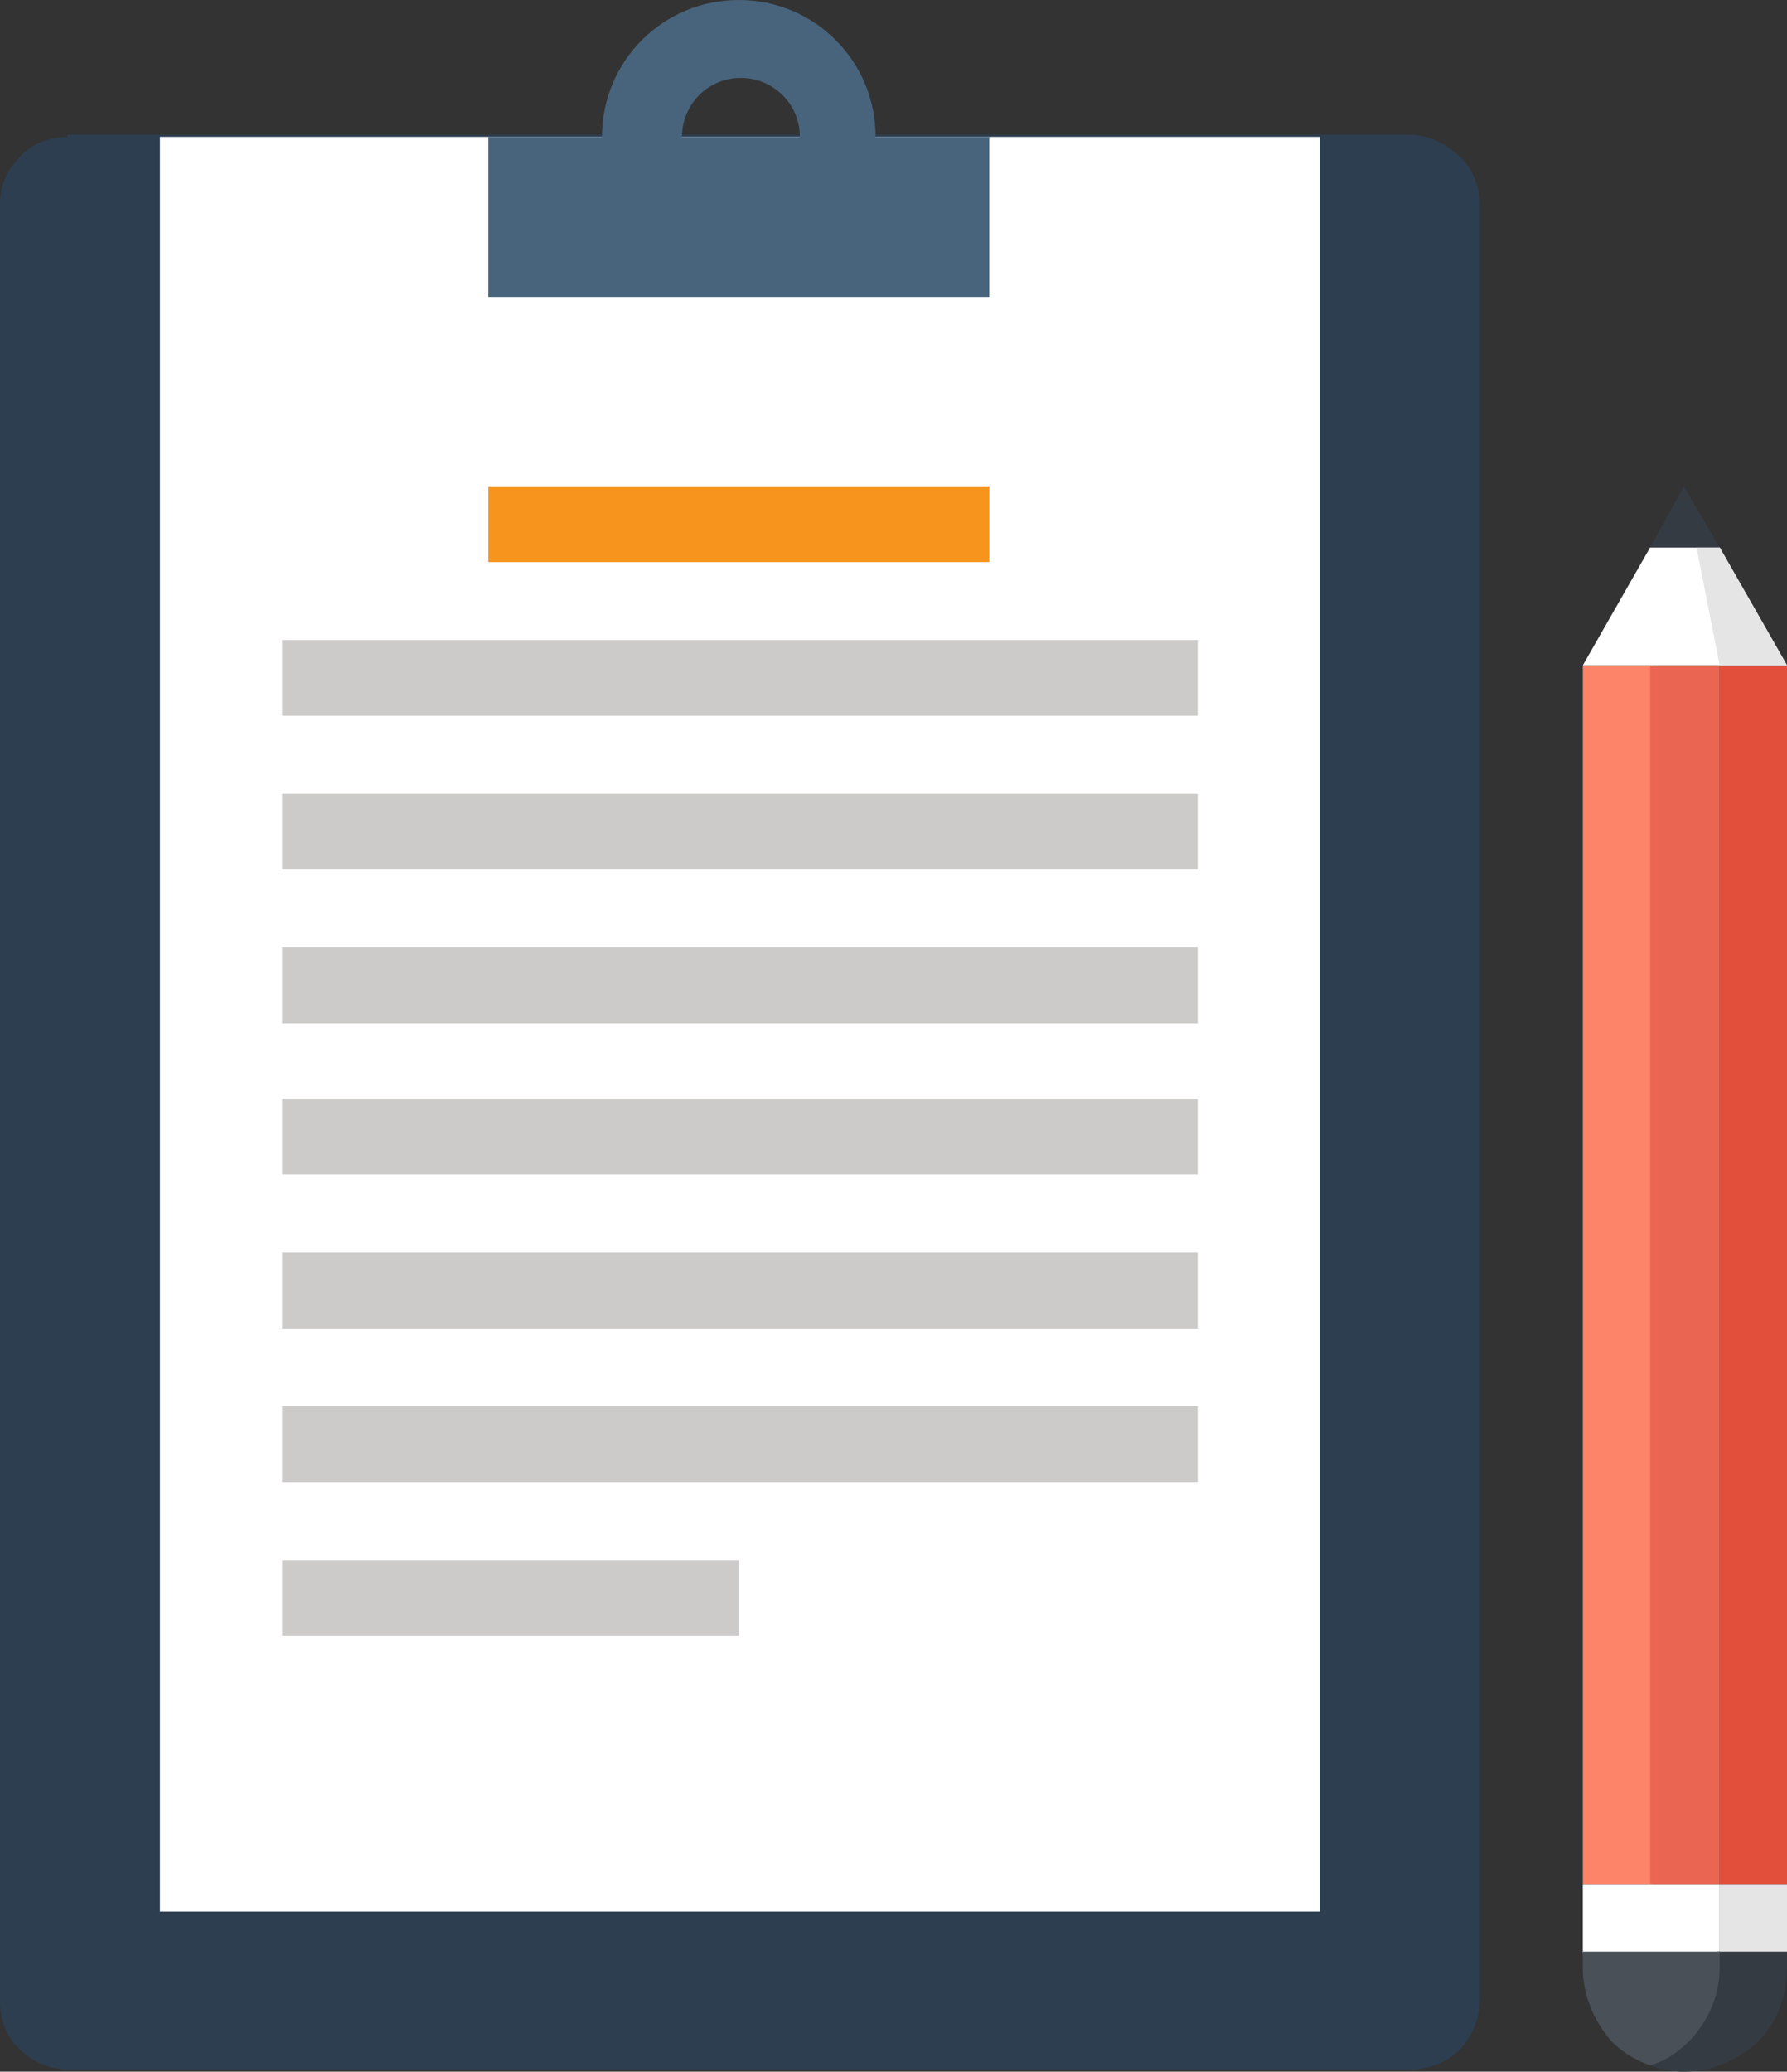 <?xml version="1.0" encoding="utf-8"?>
<!-- Generator: Adobe Illustrator 19.0.1, SVG Export Plug-In . SVG Version: 6.00 Build 0)  -->
<svg version="1.1" id="Слой_1" xmlns="http://www.w3.org/2000/svg" xmlns:xlink="http://www.w3.org/1999/xlink" x="0px" y="0px"
	 width="84.9px" height="98.4px" viewBox="0 0 84.9 98.4" enable-background="new 0 0 84.9 98.4" xml:space="preserve">
<rect x="0" y="0" width="84.9" height="98.4" fill="#333333" stroke="none"/>
<g>
	<g>
		<rect x="75.2" y="31.6" fill="#FD8369" width="3.3" height="57.9"/>
		<rect x="78.4" y="31.6" fill="#EA6552" width="3.3" height="57.9"/>
		<rect x="81.7" y="31.6" fill="#E24F3B" width="3.3" height="57.9"/>
		<polygon fill="#FFFFFF" points="84.9,31.6 81.7,26 78.4,26 75.2,31.6 		"/>
		<polygon fill="#E6E5E5" points="84.9,31.6 81.7,31.6 80.6,26 81.7,26 		"/>
		<polygon fill="#343B43" points="81.7,26 80,23.1 78.4,26 		"/>
		<rect x="81.7" y="89.5" fill="#E6E5E5" width="3.3" height="3.3"/>
		<rect x="75.2" y="89.5" fill="#FFFFFF" width="6.5" height="3.3"/>
		<path fill="#343B43" d="M84.9,93.5v-0.8h-3.3v0.8c0,1.2-0.5,2.5-1.4,3.5c-0.5,0.5-1.2,0.9-1.8,1.1c0.5,0.2,1.1,0.3,1.6,0.3
			c1.3,0,2.5-0.5,3.5-1.4C84.5,96,84.9,94.7,84.9,93.5z"/>
		<path fill="#495057" d="M81.7,93.5v-0.8h-6.5l0,0.8c0,1.2,0.5,2.5,1.4,3.5c0.5,0.5,1.2,0.9,1.8,1.1c0.7-0.2,1.3-0.6,1.8-1.1
			C81.2,96,81.7,94.7,81.7,93.5z"/>
	</g>
	<path fill="#2C3E50" d="M3.2,6.5c-0.8,0-1.7,0.3-2.3,1C0.3,8.1,0,8.9,0,9.7v85.4c0,0.8,0.3,1.7,1,2.3c0.6,0.6,1.5,0.9,2.3,0.9H67
		c0.8,0,1.7-0.3,2.3-0.9c0.6-0.6,1-1.5,1-2.3V9.7c0-0.8-0.3-1.7-1-2.3c-0.6-0.6-1.5-1-2.3-1H3.2z"/>
	<rect x="7.6" y="6.5" fill="#FFFFFF" width="55.1" height="84.3"/>
	<rect x="13.4" y="37.7" fill="#CCCBCA" width="43.5" height="3.6"/>
	<rect x="13.4" y="45" fill="#CCCBCA" width="43.5" height="3.6"/>
	<rect x="13.4" y="52.2" fill="#CCCBCA" width="43.5" height="3.6"/>
	<rect x="13.4" y="59.5" fill="#CCCBCA" width="43.5" height="3.6"/>
	<rect x="13.4" y="66.8" fill="#CCCBCA" width="43.5" height="3.6"/>
	<rect x="13.4" y="74.1" fill="#CCCBCA" width="21.7" height="3.6"/>
	<rect x="23.2" y="23.1" fill="#F7941E" width="23.8" height="3.6"/>
	<rect x="13.4" y="30.4" fill="#CCCBCA" width="43.5" height="3.6"/>
	<path fill="#48647C" d="M41.6,6.5c0-3.6-2.9-6.5-6.5-6.5c-3.6,0-6.5,2.9-6.5,6.5h-5.4v7.6H47V6.5H41.6z M32.4,6.5
		c0-1.5,1.2-2.8,2.8-2.8c1.5,0,2.8,1.2,2.8,2.8H32.4z"/>
</g>
</svg>
